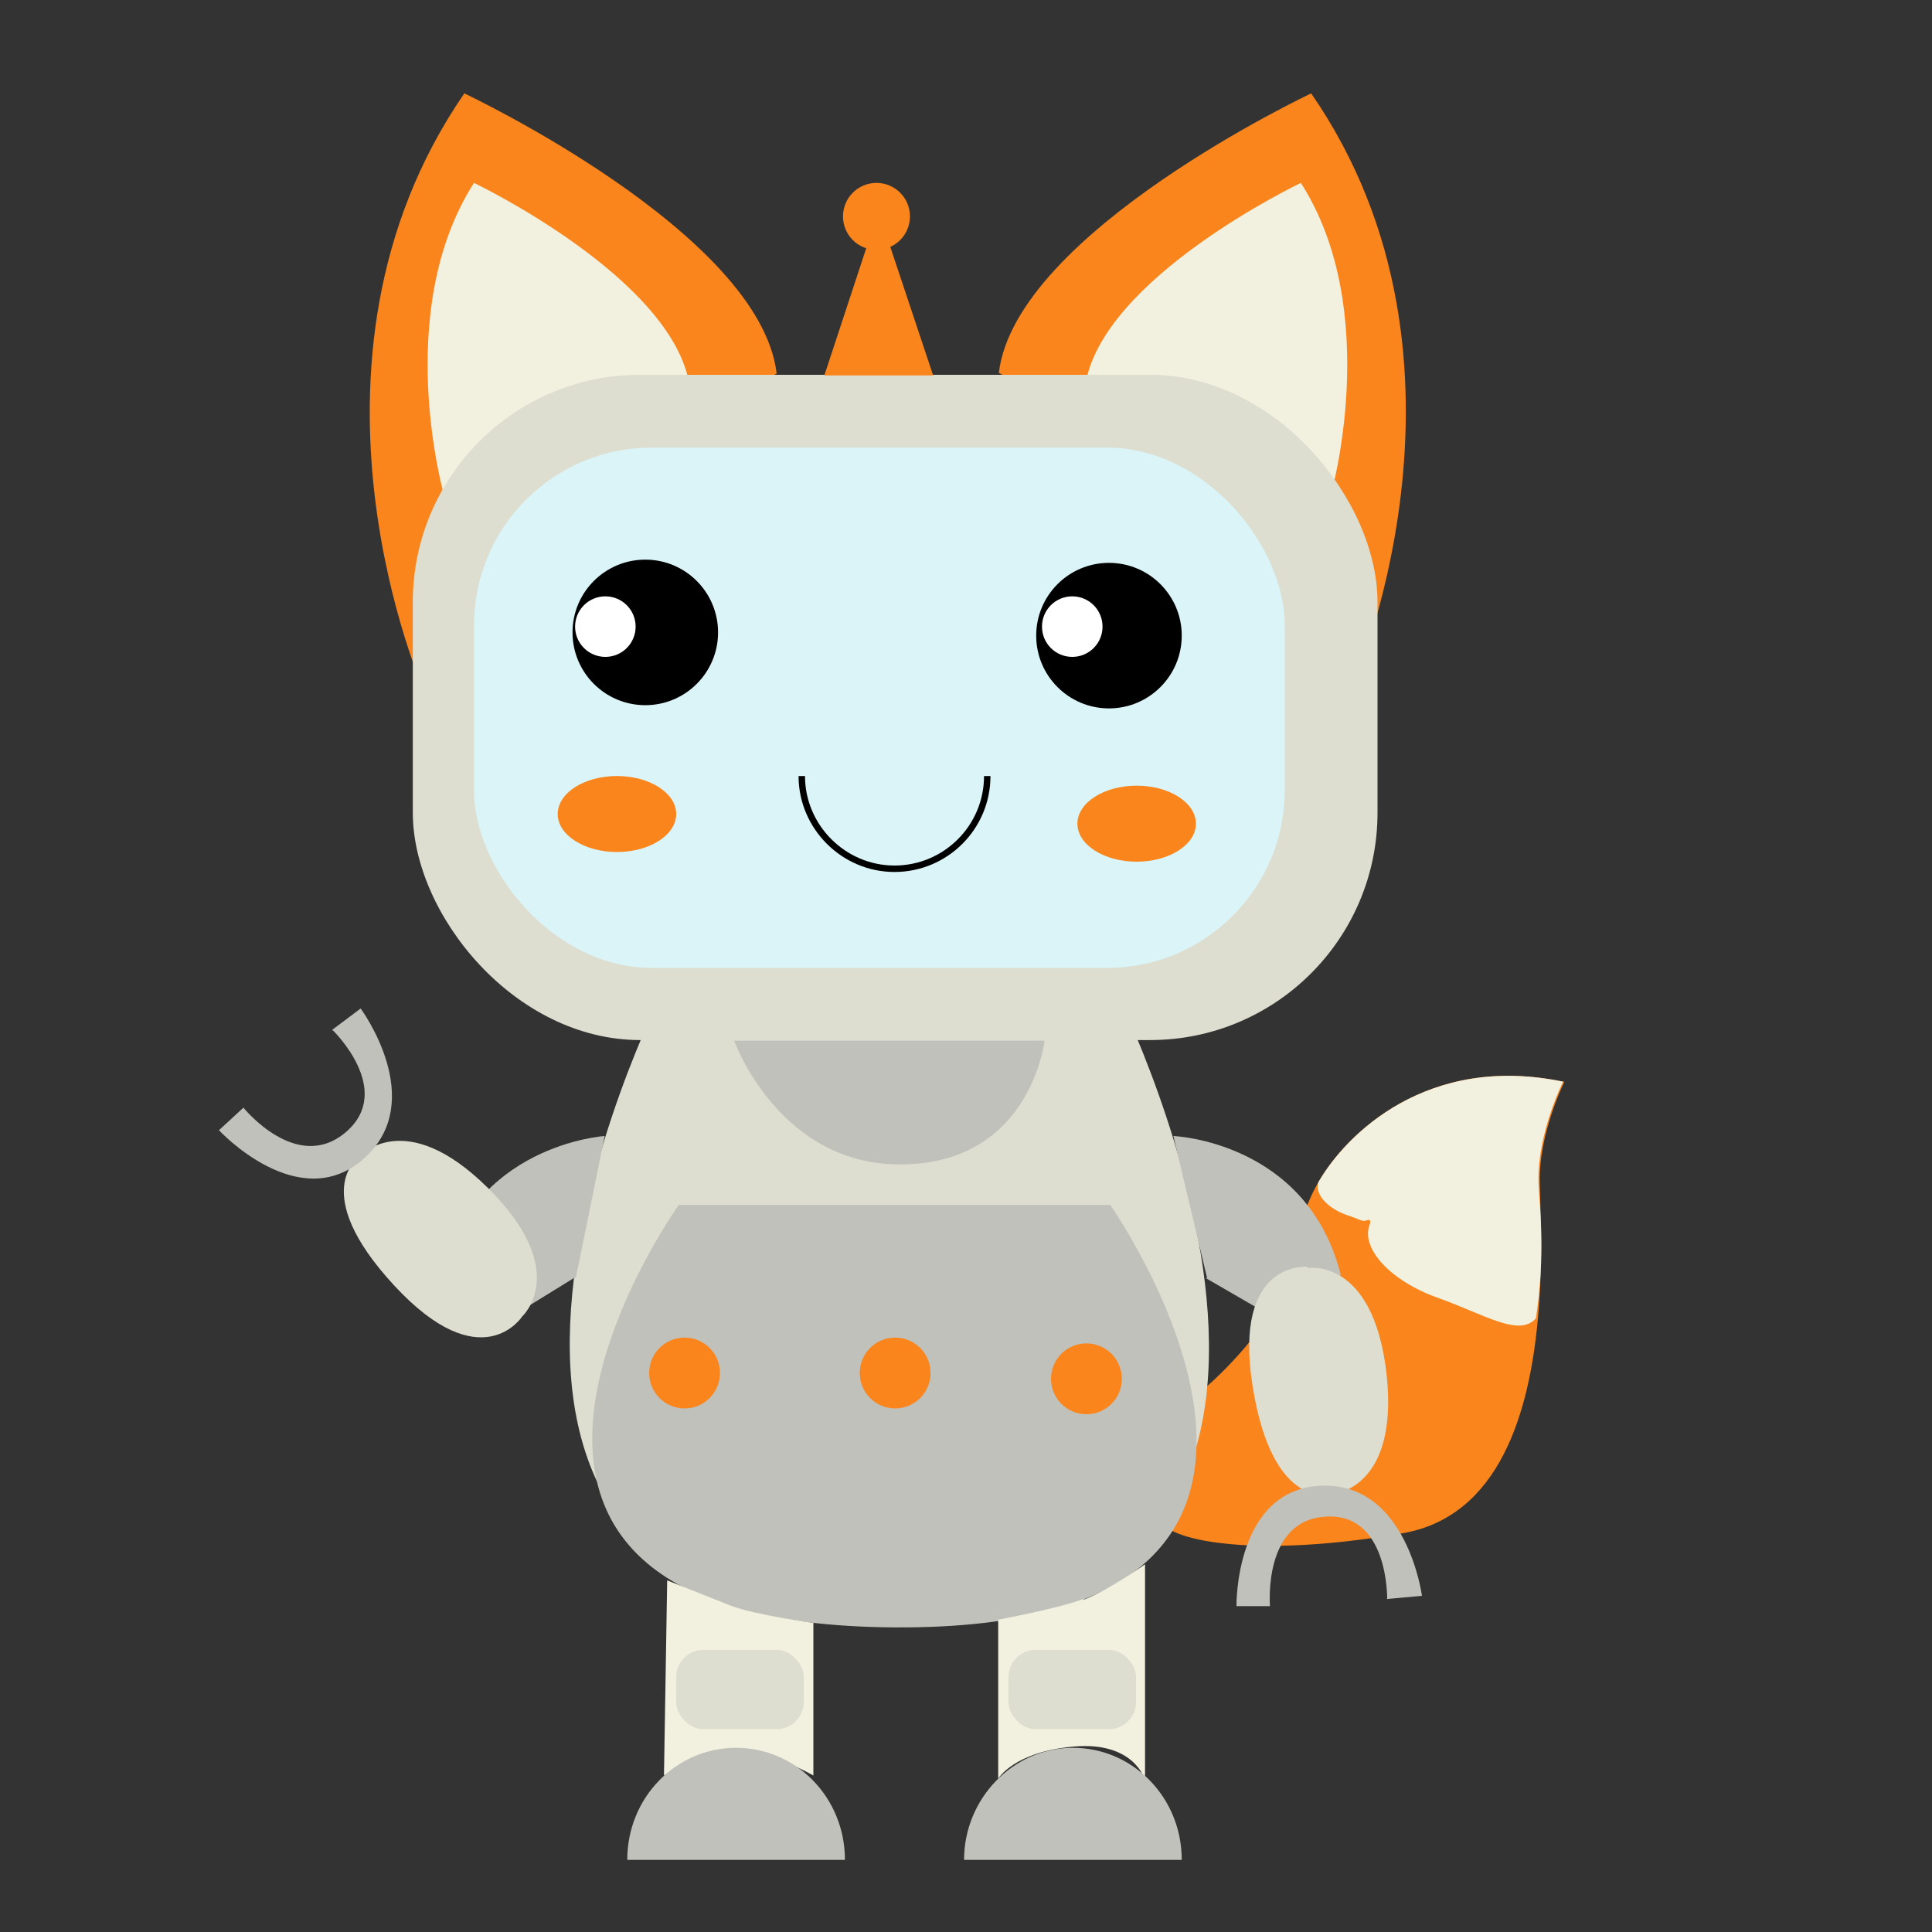<?xml version="1.0" encoding="UTF-8"?>
<svg 
id="up_hand_chara"
className="up_hand_chara"
xmlns="http://www.w3.org/2000/svg" width="100" height="100" version="1.1" viewBox="0 0 300 300">
  <rect x="0" y="0" width="300" height="300" fill="#333333" stroke="none"/>
  <g>
    <path d="M204.7,183.6c4.3-7.5,17-20.1,38.2-15.6,0,0-4,8-3.8,15.6,0,3.1.6,11.5-.3,21.2-1.3,14.2-5.8,30.7-21.1,33.3-25.9,4.5-39.8.2-37.2-3.2,2.6-3.5,5.6-18.5,5.6-18.5,0,0,7.4-5.9,12-13.9,4.6-8,2.3-11.4,6.6-18.9Z" fill="#f9851c"/>
    <path d="M242.9,168c-21.2-4.5-33.9,8.1-38.2,15.6h0s0,0,0,0c0,0,0,0,0,0h0c-.6,1.9,1.6,4.2,4.8,5.2,1.3.4,2.1,1,2.7.7.7-.3.6.3.5.6-1.5,3.7,3.2,8.8,10.5,11.4,7.3,2.6,12.7,6.2,15.3,3.2,1.5-10,.6-16.9.4-21.1-.2-7.6,3.8-15.6,3.8-15.6Z" fill="#f2f0de"/>
  </g>
  <g>
    <path d="M102.8,154.6h70.8s49,98.7-35.5,97.9c-84.5-.8-35.5-97.9-35.5-97.9h.2Z" fill="#ddddd0"/>
    <path d="M105.5,187.1h66.9s46.4,66.1-33.5,65.6c-80-.5-33.5-65.6-33.5-65.6h.2Z" fill="#c1c1bc"/>
    <path d="M209.6,107.7s23.1-51.1-6-93.2c0,0-45.9,21.6-48.5,43.4,0,0,27.6,15,27.9,19.2.3,4.4,26.6,30.5,26.6,30.5h0v.2Z" fill="#f9851c"/>
    <path d="M206.4,77.7c.3-.6,8.4-29.3-4.4-49.3,0,0-31.1,14.8-33.5,31.6,0,0,21.1,2.9,22.1,6.9,1,4,15.6,10.6,15.6,10.6h.2v.2Z" fill="#f2f0de"/>
    <path d="M66,107.7s-22.9-51.1,6.1-93.2c0,0,45.9,21.6,48.5,43.5,0,0-27.6,14.8-27.9,19.2s-26.8,30.5-26.8,30.5Z" fill="#f9851c"/>
    <path d="M69.2,77.7c-.3-.6-8.4-29.3,4.4-49.3,0,0,31,14.8,33.5,31.6,0,0-21.1,2.9-22.1,6.9s-15.6,10.6-15.6,10.6h-.2v.2Z" fill="#f2f0de"/>
    <rect x="64.1" y="58.2" width="149.8" height="103.3" rx="35.3" ry="35.3" fill="#ddddd0"/>
    <rect x="73.6" y="69.5" width="125.9" height="80.8" rx="27.6" ry="27.6" fill="#daf4f7"/>
    <path d="M174,97.7" fill="#fff" stroke="#000" strokeMiterlimit="10" strokeWidth="1.6"/>
    <path d="M165,97.7" fill="#fff" stroke="#000" strokeMiterlimit="10" strokeWidth="1.6"/>
    <circle cx="106.3" cy="213.2" r="5.5" fill="#f9851c"/>
    <circle cx="139" cy="213.2" r="5.5" fill="#f9851c"/>
    <circle cx="168.7" cy="214.1" r="5.5" fill="#f9851c"/>
    <path d="M114,161.6h48.2s-2.1,18.7-21.6,19.2c-19.5.6-26.6-19.2-26.6-19.2Z" fill="#c1c1bc"/>
    <path d="M136.4,32.8l-8.4,25.5h16.9l-8.5-25.5Z" fill="#f9851c"/>
    <circle cx="136.1" cy="33.6" r="5.2" fill="#f9851c"/>
    <path d="M113.4,249.3c4,1.5,12.9,2.7,12.9,2.7v23.7s-7.4-4.2-12.1-4.2-11.1,4.2-11.1,4.2l.5-30.3s6,2.4,9.8,3.9h0Z" fill="#f2f0de"/>
    <path d="M97.4,288.8c0-9.7,7.6-17.4,16.9-17.4s16.9,7.7,16.9,17.4" fill="#c1c1bc"/>
    <path d="M97.4,288.8h33.9" fill="#c1c1bc"/>
    <path d="M168.2,248.3c-4,1.5-13.2,3.2-13.2,3.2v24.7s2.4-4.2,11.8-5c9.4-.8,11,5.2,11,5.2v-33.5s-5.6,4-9.5,5.5h0Z" fill="#f2f0de"/>
    <path d="M183.5,288.8c0-9.7-7.6-17.4-16.9-17.4s-16.9,7.9-16.9,17.4" fill="#c1c1bc"/>
    <path d="M183.5,288.8h-33.9" fill="#c1c1bc"/>
  </g>
  <rect x="105" y="256.2" width="19.8" height="12.3" rx="4.2" ry="4.2" fill="#ddddd0"/>
  <rect x="156.6" y="256.2" width="19.8" height="12.3" rx="4.2" ry="4.2" fill="#ddddd0"/>
  <path d="M187.4,198.3l-5.2-21.9s20.8.8,26,21.6l-11.4,6-9.5-5.5h0l.2-.2Z" fill="#c1c1bc"/>
  <path d="M203,196.7s-11.6-1.1-8.5,18.5c3.1,19.7,12.3,16.8,12.3,16.8,0,0,10.5-.5,8.5-18.7-2.1-18.2-12.3-16.4-12.3-16.4h0v-.2Z" fill="#ddddd0"/>
  <path d="M215.3,248.3l5.5-.5s-2.3-17.6-15.6-17.1c-13.5.5-13.2,18.7-13.2,18.7h5.2c0-.2-1.1-13.4,8.7-13.9,9.8-.6,9.5,12.9,9.5,12.9h0v-.2Z" fill="#c1c1bc"/>
  <path d="M89.4,198.5l4.5-22.1s-20.8,1.3-25.5,22.2l11.4,5.6,9.4-5.8h.2Z" fill="#c1c1bc"/>
  <path d="M81.1,204.4s-6.3,9.9-19.9-4.8c-13.5-14.6-5.4-20-5.4-20,0,0,7-8,20,4.9s5.3,19.9,5.3,19.9Z" fill="#ddddd0"/>
  <path d="M51.6,159.9l4.4-3.3s10.6,14.3.5,23.3c-10.1,9-22.5-4.4-22.5-4.4l3.8-3.5s8.3,10.3,15.9,3.8-2-15.8-2-15.8h-.1Z" fill="#c1c1bc"/>
  <g>
    <circle cx="172.2" cy="98.7" r="11.3"/>
    <path d="M166.5,92.6c2.6,0,4.7,2.1,4.7,4.7s-2.1,4.7-4.7,4.7-4.7-2.1-4.7-4.7,2.1-4.7,4.7-4.7" fill="#fff"/>
    <circle cx="100.2" cy="98.2" r="11.3"/>
    <path d="M94,92.6c2.6,0,4.7,2.1,4.7,4.7s-2.1,4.7-4.7,4.7-4.7-2.1-4.7-4.7,2.1-4.7,4.7-4.7" fill="#fff"/>
    <path d="M153.3,120.5c0,8-6.5,14.4-14.4,14.4s-14.4-6.5-14.4-14.4" fill="none" stroke="#000" strokeLinecap="round" strokeMiterlimit="10" strokeWidth="1.8"/>
    <ellipse cx="95.8" cy="126.4" rx="9.2" ry="5.9" fill="#f9851c"/>
    <ellipse cx="176.5" cy="127.9" rx="9.2" ry="5.9" fill="#f9851c"/>
  </g>
</svg>